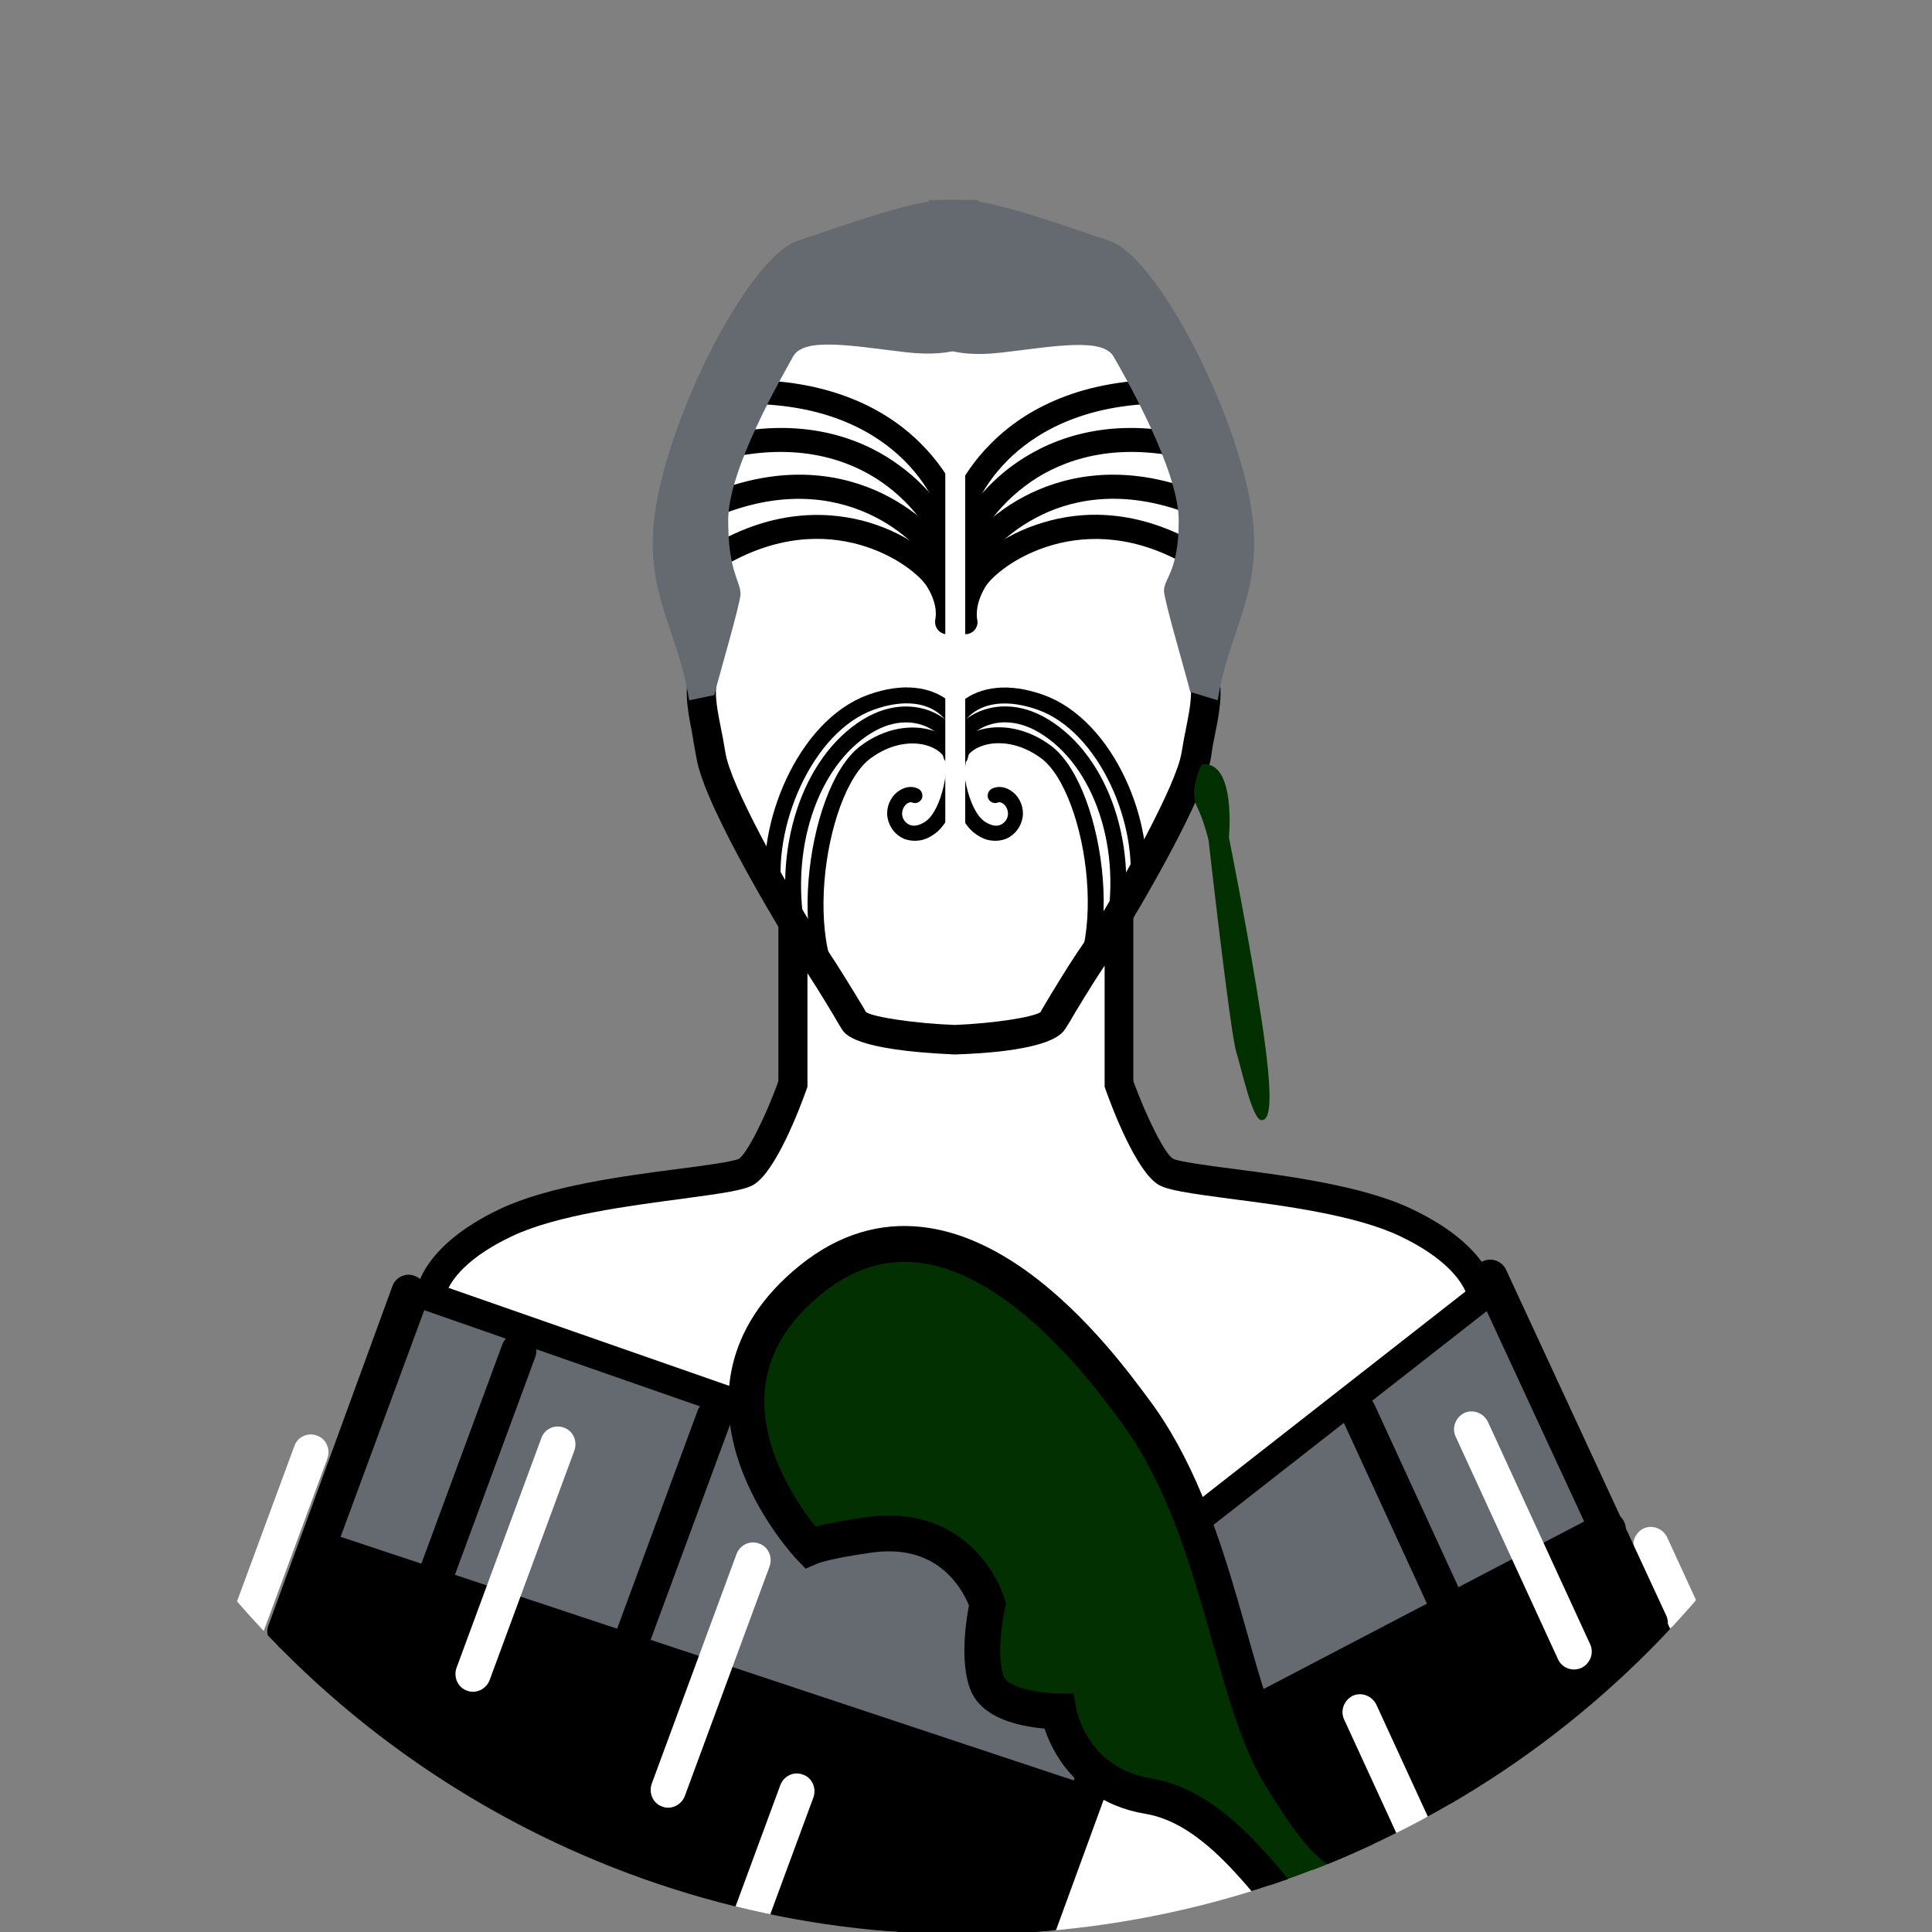 <?xml version="1.0" encoding="utf-8"?>
<!-- Generator: Adobe Illustrator 24.0.2, SVG Export Plug-In . SVG Version: 6.00 Build 0)  -->
<svg version="1.1" id="Layer_1" xmlns="http://www.w3.org/2000/svg" xmlns:xlink="http://www.w3.org/1999/xlink" x="0px" y="0px"
	 viewBox="0 0 485 485" style="enable-background:new 0 0 485 485;" xml:space="preserve">
<rect x="0" y="0" width="485" height="485" fill="#808080" stroke="none"/>
<style type="text/css">
	.st0{fill:none;}
	.st1{clip-path:url(#SVGID_2_);}
	.st2{fill:#FFFFFF;}
	.st3{fill:#646A6F;}
	.st4{fill:none;stroke:#000000;stroke-width:4;stroke-linecap:round;stroke-miterlimit:10;}
	.st5{fill:#023000;}
	.st6{stroke:#000000;stroke-miterlimit:10;}
	.st7{fill:none;stroke:#FFFFFF;stroke-width:5;stroke-miterlimit:10;}
	.st8{fill:#023000;stroke:#000000;stroke-width:9;stroke-miterlimit:10;}
</style>
<g id="Layer_2_1_">
</g>
<g id="Layer_1_2_">
	<g id="Layer_3">
	</g>
	<g id="Layer_1_1_">
		<circle class="st0" cx="242.5" cy="243.5" r="242.1"/>
	</g>
	<g id="Layer_2_2_">
	</g>
	<g id="Layer_4">
		<g>
			<g>
				<g>
					<g>
						<defs>
							<circle id="SVGID_1_" cx="242.5" cy="243.5" r="242.1"/>
						</defs>
						<clipPath id="SVGID_2_">
							<use xlink:href="#SVGID_1_"  style="overflow:visible;"/>
						</clipPath>
						<g class="st1">
							<polygon class="st2" points="228.3,427 320.3,396 364.3,451 350.3,541 228.3,548 222.3,488 							"/>
							<path class="st2" d="M205.6,263.4l-3.3-23.3l-24-49.3l-1.3-27.4l1.3-44l24-44.7l42-2l38,2c0,0,13.3,22.7,16.7,25.3
								s2.7,46.7,2.7,46.7l3.4,19.8l-0.2,17.4l-13.2,29.5l-17.3,30L261,274.7l-32.7,1.3L205.6,263.4z"/>
							<polygon points="64.1,431.5 77.6,387.9 275.6,453 252.6,518 87.1,496.5 47.1,474.5 							"/>
							<polygon points="311.1,430 349.6,512.5 432.1,425.5 403.5,385.5 							"/>
							<g>
								<polygon class="st3" points="271.7,452.9 294.9,383.4 315.3,430 405.8,382.4 374.5,318.7 283.4,389.2 100.1,321.6 
									78.6,387.3 271.6,452.9 								"/>
							</g>
							<g>
								<path d="M81.3,388.7c-0.5,0-1-0.1-1.5-0.3c-2.3-0.8-3.4-3.4-2.6-5.7L98.5,325c0.8-2.3,3.4-3.5,5.7-2.6
									c2.3,0.8,3.4,3.4,2.6,5.7l-21.3,57.7C84.7,387.6,83.1,388.7,81.3,388.7z"/>
							</g>
							<g>
								<path d="M71.5,413.9c-0.5,0-1-0.1-1.5-0.3c-2.3-0.8-3.5-3.4-2.6-5.6l31.1-85.1c0.8-2.3,3.4-3.5,5.6-2.6
									c2.3,0.8,3.5,3.4,2.6,5.6L75.6,411C75,412.8,73.3,413.9,71.5,413.9z"/>
							</g>
							<g>
								<path class="st2" d="M372,325.5c0,0-0.5-9.8-19.1-18.6c-18.6-8.8-55.4-9.8-60.3-12.7c-4.9-2.9-11.8-22-11.8-22V235l-3.5,0.8
									c-5.9,8.1-11.7,18.2-13.2,20.8c-2.2,3.7-24.5,4.6-24.5,4.6s-23-1-25.2-4.6c-1.6-2.6-7.5-12.9-13.4-21.1l-2-0.5v37.2
									c0,0-6.9,19.1-11.8,22s-41.7,3.9-60.3,12.7S108,325.5,108,325.5l186.2,65l-3.9-1L372,325.5z"/>
								<path d="M293.3,394.1l-11.2-2.8l1-0.8l-178.9-62.4l0.1-2.8c0.1-1.2,1.2-12.3,21.2-21.8c12.2-5.8,31.2-8.3,45.1-10.1
									c6.3-0.8,13.5-1.8,14.9-2.5c1.9-1.2,6.6-10.2,9.9-19.5v-41.2l7.8,1.8l0.8,1.1c5.3,7.4,10.6,16.3,12.9,20.1l0.5,0.9
									c2.2,1.3,12.2,2.8,22.3,3.2c9.8-0.4,19.4-1.9,21.5-3.2l0.6-1.1c2.2-3.7,7.4-12.5,12.6-19.6l0.8-1.1l9.3-2.1v41.2
									c3.4,9.3,8,18.4,10,19.5c1.4,0.7,8.6,1.7,14.9,2.5c13.9,1.8,32.9,4.3,45,10.1c20,9.5,21.1,20.5,21.2,21.8l0.1,1.9L294,391.1
									L293.3,394.1z M112.6,323.3l177.3,61.9l78-61c-1.2-2.7-4.9-8.4-16.5-13.9c-11.1-5.3-29.5-7.7-42.9-9.4
									c-10.3-1.4-15.3-2.1-17.7-3.5c-5.6-3.4-11.6-19.2-13.3-24l-0.2-0.6v-30.4c-3.8,5.7-7.3,11.6-9,14.5l-0.9,1.4
									c-3.2,5.4-21.5,6.2-27.5,6.4h-0.2h-0.2c-25-1.1-27.4-5.1-28.2-6.4l-0.8-1.3c-1.5-2.6-4.5-7.6-7.8-12.7v28.5l-0.2,0.6
									c-1.7,4.8-7.7,20.6-13.3,24c-2.4,1.4-7.4,2.1-17.7,3.5c-13.4,1.8-31.7,4.1-42.9,9.4C118.2,315.2,114.1,320.3,112.6,323.3z"
									/>
							</g>
							<g>
								<path d="M199.1,238.8c-0.2-0.4-22.3-35.8-24.3-48.7c-0.4-2.3-0.8-4.3-1.1-6.3c-1.2-6.1-2.1-11-0.2-17.4
									c2.1-6.9,3.8-22.1,3.8-22.3l7.3,0.8c-0.1,0.6-1.8,16-4.1,23.6c-1.4,4.7-0.7,8.3,0.4,13.9c0.4,1.9,0.8,4.1,1.2,6.5
									c1.2,8,14.3,31.6,23.3,45.9L199.1,238.8z"/>
							</g>
							<g>
								<path d="M279.5,238.8l-6.2-3.9c8.9-14.3,22-37.9,23.3-45.9c0.4-2.4,0.8-4.6,1.2-6.5c1.1-5.6,1.8-9.2,0.4-13.9
									c-2.3-7.6-4-22.9-4-23.6l7.3-0.8c0,0.1,1.7,15.3,3.8,22.3c1.9,6.4,1,11.3-0.2,17.4c-0.4,1.9-0.8,3.9-1.1,6.3
									C301.8,203,279.7,238.4,279.5,238.8z"/>
							</g>
							<g>
								<path d="M257.5,497.1c-0.5,0-1-0.1-1.5-0.3c-2.3-0.8-3.5-3.4-2.6-5.7l31.1-85.1c0.8-2.3,3.4-3.5,5.6-2.6s3.5,3.4,2.6,5.6
									l-31.1,85.1C261,496,259.3,497.1,257.5,497.1z"/>
							</g>
							<g>
								<path d="M268.9,455.9c-0.5,0-0.9-0.1-1.4-0.2L80.3,393.4c-2.3-0.8-3.6-3.3-2.8-5.6c0.8-2.3,3.3-3.6,5.6-2.8l187.2,62.2
									c2.3,0.8,3.6,3.3,2.8,5.6C272.5,454.7,270.8,455.9,268.9,455.9z"/>
							</g>
							<g>
								<path d="M313.4,435.9l-22.9-45.2c-1.1-2.2-0.2-4.8,1.9-5.9c2.1-1.1,4.8-0.2,5.9,1.9l18.9,37.3l84.4-44.1
									c2.2-1.1,4.8-0.3,6,1.9s0.3,4.8-1.9,6L313.4,435.9z"/>
							</g>
							<g>
								<path d="M108.9,401.2c-0.5,0-1-0.1-1.5-0.3c-2.3-0.8-3.4-3.4-2.6-5.7l21.3-57.7c0.9-2.3,3.4-3.5,5.7-2.6
									c2.3,0.8,3.4,3.4,2.6,5.7l-21.3,57.7C112.4,400.1,110.7,401.2,108.9,401.2z"/>
							</g>
							<g>
								<path class="st2" d="M118.7,424.7c-0.5,0-1-0.1-1.5-0.3c-2.3-0.8-3.4-3.4-2.6-5.7l21.3-57.7c0.8-2.3,3.4-3.5,5.7-2.6
									c2.3,0.8,3.4,3.4,2.6,5.7l-21.3,57.7C122.2,423.6,120.5,424.7,118.7,424.7z"/>
							</g>
							<g>
								<path class="st2" d="M56.7,426.7c-0.5,0-1-0.1-1.5-0.3c-2.3-0.8-3.4-3.4-2.6-5.7L73.9,363c0.8-2.3,3.4-3.5,5.7-2.6
									c2.3,0.8,3.4,3.4,2.6,5.7l-21.3,57.7C60.2,425.6,58.5,426.7,56.7,426.7z"/>
							</g>
							<g>
								<path d="M157.9,417.9c-0.5,0-1-0.1-1.5-0.3c-2.3-0.8-3.4-3.4-2.6-5.7l21.3-57.7c0.8-2.3,3.4-3.5,5.7-2.6
									c2.3,0.8,3.4,3.4,2.6,5.7L162.1,415C161.4,416.8,159.7,417.9,157.9,417.9z"/>
							</g>
							<g>
								<path class="st2" d="M167.7,453.8c-0.5,0-1-0.1-1.5-0.3c-2.3-0.8-3.4-3.4-2.6-5.7l21.3-57.7c0.9-2.3,3.4-3.5,5.7-2.6
									c2.3,0.8,3.4,3.4,2.6,5.7l-21.3,57.7C171.2,452.7,169.5,453.8,167.7,453.8z"/>
							</g>
							<g>
								<path class="st2" d="M178.7,511.8c-0.5,0-1-0.1-1.5-0.3c-2.3-0.8-3.4-3.4-2.6-5.7l21.3-57.7c0.9-2.3,3.4-3.5,5.7-2.6
									c2.3,0.8,3.4,3.4,2.6,5.7l-21.3,57.7C182.2,510.7,180.5,511.8,178.7,511.8z"/>
							</g>
							<g>
								<path class="st2" d="M395.1,419.1c-1.7,0-3.3-1-4-2.6l-25.7-55.9c-1-2.2,0-4.8,2.2-5.9c2.2-1,4.8,0,5.9,2.2l25.7,55.9
									c1,2.2,0,4.8-2.2,5.9C396.3,419,395.7,419.1,395.1,419.1z"/>
							</g>
							<g>
								<path class="st2" d="M440.1,448.1c-1.7,0-3.3-1-4-2.6l-25.7-55.9c-1-2.2,0-4.8,2.2-5.9c2.2-1,4.8,0,5.9,2.2l25.7,55.9
									c1,2.2,0,4.8-2.2,5.9C441.3,448,440.7,448.1,440.1,448.1z"/>
							</g>
							<g>
								<path class="st2" d="M367.1,490.1c-1.7,0-3.3-1-4-2.6l-25.7-55.9c-1-2.2,0-4.8,2.2-5.9c2.2-1,4.8,0,5.9,2.2l25.7,55.9
									c1,2.2,0,4.8-2.2,5.8C368.3,490,367.7,490.1,367.1,490.1z"/>
							</g>
							<g>
								<path d="M366.6,414.7c-1.7,0-3.3-1-4-2.6l-25.7-55.9c-1-2.2,0-4.8,2.2-5.9c2.2-1,4.8,0,5.9,2.2l25.7,55.9
									c1,2.2,0,4.8-2.2,5.9C367.9,414.6,367.3,414.7,366.6,414.7z"/>
							</g>
							<g>
								<path class="st4" d="M238.8,189.7c-2.5-8.7,5.8-19.3,22.4-13.4c16.6,5.9,27,30.8,24.2,48"/>
								<path class="st4" d="M239.6,192.4c-2.4-8.3,9.4-18.1,22.5-10.1c14.5,8.8,22,30.9,17.2,52.5"/>
								<path class="st4" d="M240.2,193.9c-1.9-8,11-13.5,22.3-5.2c13,9.5,19,54.5,2.7,63.9"/>
							</g>
							<g>
								<path class="st4" d="M241,189.9c2.5-8.8-5.8-19.6-22.4-13.6s-27,31.3-24.2,48.6"/>
								<path class="st4" d="M240.2,192.6c2.4-8.4-9.4-18.3-22.5-10.3c-14.5,8.9-21.9,31.3-17.2,53.2"/>
								<path class="st4" d="M239.6,194.1c1.9-8.1-11-13.7-22.3-5.3c-13,9.6-19,55.2-2.7,64.7"/>
							</g>
							<g>
								<path class="st5" d="M301.7,191.9c0,0-3.3,6.3-1.3,10.4s3,8.7,3,8.7s5.4,47.9,6.9,52.9c1.5,4.9,4.1,17.3,6.4,17.3
									s3-5.3,0-25.2c-3-19.9-8.2-45.8-8.2-45.8S310.4,190.8,301.7,191.9z"/>
							</g>
							<g>
								<path class="st6" d="M242.1,158.5c-1,0-1.9-0.6-2.3-1.6c-0.1-0.3-2.8-7.1-2.6-21.9c0.1-5.6,3.8-15.2,11.9-23.3
									c7.2-7.3,20.6-15.9,43.4-15.9c1.4,0,2.5,1.1,2.5,2.5s-1.1,2.5-2.5,2.5c-21.1,0-33.3,7.8-39.9,14.4
									c-7.5,7.5-10.4,16.1-10.4,19.8c-0.2,13.6,2.2,19.9,2.2,20c0.5,1.3-0.1,2.7-1.4,3.2C242.7,158.5,242.4,158.5,242.1,158.5z"/>
							</g>
							<g>
								<path class="st6" d="M240.9,152.5c-0.6-0.5-3.6-3.5-2.6-12.5c0.3-2.7,2-6.6,4.4-10.3c2.1-3.2,5.8-8,11.6-12.3
									c8-5.9,21.6-12.1,41.5-8.3c1.4,0.3,2.3,1.6,2,2.9c-0.3,1.4-1.6,2.3-2.9,2c-18.1-3.4-30.5,2.1-37.6,7.4
									c-9.2,6.8-13.7,15.8-14,19.1c-0.7,6.3,0.9,8.2,0.9,8.2c-0.1-0.1-0.1-0.1-0.1-0.1L240.9,152.5z"/>
							</g>
							<g>
								<path class="st6" d="M242,156.5c-0.9,0-1.7-0.4-2.2-1.3c-0.3-0.5-2.7-5.2,0.1-13c1.4-3.9,7.3-11.8,17.6-17.2
									c8.6-4.5,22.8-8.5,41.5-1.7c1.3,0.5,2,1.9,1.5,3.2s-1.9,2-3.2,1.5c-17-6.1-29.7-2.6-37.4,1.5c-9.3,4.9-14.3,11.9-15.2,14.4
									c-2,5.6-0.5,8.8-0.4,8.8c0.7,1.2,0.3,2.7-0.9,3.4C242.9,156.3,242.5,156.5,242,156.5z"/>
							</g>
							<g>
								<path class="st6" d="M242.3,158.7c-1.1,0-2.1-0.7-2.4-1.8c-0.2-0.6-1.5-5.6,2.6-12.4c2.1-3.4,9-9.8,19.7-12.9
									c8.9-2.7,23-3.8,39.3,6c1.2,0.7,1.6,2.3,0.9,3.4c-0.7,1.2-2.3,1.6-3.4,0.9c-27-16.2-48.7-0.4-52.1,5.2
									c-2.9,4.9-2.1,8.3-2.1,8.4c0.4,1.3-0.4,2.7-1.7,3.1C242.8,158.7,242.5,158.7,242.3,158.7z"/>
							</g>
							<g>
								<path class="st6" d="M230.6,210.5c-1.5,0.2-2.7-0.1-3.5-0.4c-2-0.9-3.4-2.7-3.8-4.9c-0.4-2.2,0.5-4.6,2.3-6
									c1.4-1.1,3.1-1.5,4.6-0.8c0.7,0.3,1,1.1,0.8,1.8c-0.3,0.7-1.1,1.1-1.8,0.8c-0.8-0.3-1.5,0.1-1.9,0.4c-1,0.8-1.5,2.2-1.3,3.4
									c0.2,1.2,1,2.2,2.1,2.7c1.4,0.6,3,0.2,4.7-1c4.1-3.1,6.5-13.8,5.1-23c-0.1-0.8,0.4-1.5,1.1-1.6s1.4,0.4,1.6,1.2
									c1.6,10.4-1.1,21.9-6.1,25.7C233,209.9,231.7,210.4,230.6,210.5z"/>
							</g>
							<g>
								<path class="st6" d="M248.9,210.5c1.5,0.2,2.7-0.1,3.5-0.4c2-0.9,3.4-2.7,3.8-4.9c0.4-2.2-0.5-4.6-2.3-6
									c-1.4-1.1-3.1-1.5-4.6-0.8c-0.7,0.3-1,1.1-0.8,1.8c0.3,0.7,1.1,1.1,1.8,0.8c0.8-0.3,1.5,0.1,1.9,0.4c1,0.8,1.5,2.2,1.3,3.4
									c-0.2,1.2-1,2.2-2.1,2.7c-1.4,0.6-3,0.2-4.7-1c-4.1-3.1-6.5-13.8-5.1-23c0.1-0.8-0.4-1.5-1.1-1.6s-1.4,0.4-1.6,1.2
									c-1.6,10.4,1.1,21.9,6.1,25.7C246.5,209.9,247.8,210.4,248.9,210.5z"/>
							</g>
							<g>
								<path class="st6" d="M237.9,158.5c-0.3,0-0.6-0.1-0.9-0.2c-1.3-0.5-1.9-2-1.4-3.2c0-0.1,2.4-6.4,2.2-20
									c0-3.7-2.9-12.3-10.4-19.8c-6.6-6.6-18.8-14.4-39.9-14.4c-1.4,0-2.5-1.1-2.5-2.5s1.1-2.5,2.5-2.5c22.8,0,36.2,8.6,43.4,15.9
									c8.1,8.1,11.8,17.7,11.9,23.3c0.2,14.8-2.5,21.6-2.6,21.9C239.8,157.9,238.9,158.5,237.9,158.5z"/>
							</g>
							<g>
								<path class="st6" d="M239.1,152.5l-3.2-3.9c0,0,0,0-0.1,0.1c0,0,1.6-1.9,0.9-8.2c-0.4-3.3-4.9-12.4-14-19.1
									c-7.1-5.3-19.5-10.8-37.6-7.4c-1.4,0.3-2.7-0.6-2.9-2c-0.3-1.4,0.6-2.7,2-2.9c19.9-3.8,33.6,2.4,41.5,8.3
									c5.8,4.3,9.5,9,11.6,12.3c2.5,3.8,4.1,7.6,4.4,10.3C242.7,149,239.7,152,239.1,152.5z"/>
							</g>
							<g>
								<path class="st6" d="M238,156.5c-0.4,0-0.8-0.1-1.2-0.3c-1.2-0.7-1.6-2.2-1-3.4c0.1-0.2,1.6-3.3-0.4-8.9
									c-2.4-6.5-21.5-27.1-52.6-15.9c-1.3,0.5-2.7-0.2-3.2-1.5s0.2-2.7,1.5-3.2c18.7-6.8,32.9-2.8,41.5,1.7
									c10.3,5.4,16.2,13.2,17.6,17.2c2.8,7.8,0.4,12.5,0.1,13C239.7,156,238.8,156.5,238,156.5z"/>
							</g>
							<g>
								<path class="st6" d="M237.7,158.7c-0.2,0-0.5,0-0.7-0.1c-1.3-0.4-2-1.8-1.7-3.1c0-0.2,0.9-3.5-2.1-8.4
									c-3.4-5.7-25.1-21.4-52.1-5.2c-1.2,0.7-2.7,0.3-3.4-0.9s-0.3-2.7,0.9-3.4c16.3-9.8,30.4-8.6,39.3-6
									c10.7,3.2,17.6,9.5,19.7,12.9c4.1,6.8,2.7,11.8,2.6,12.4C239.8,158,238.8,158.7,237.7,158.7z"/>
							</g>
							<line class="st7" x1="239.8" y1="108.2" x2="239.8" y2="213.5"/>
							<path class="st8" d="M346.9,482.6c0,0-8.5,9-17.1,2.6c-8.7-6.5-21.7-31-41.5-34.3c-19.7-3.3-22.6-21.3-22.6-21.3
								s-15.4,0.1-18-7.3s0.2-19.6,0.2-19.6s-6-20.7-29.7-17.4c-11.5,1.6-14.9,3.1-14.9,3.1s-36.1-38,0.4-67.3s73.6,22.9,80.6,32.2
								c22,28.9,24.2,71.5,37.2,92.6c12.5,20.4,15.3,19.1,19.7,20.5C345.7,467.8,355.6,474.4,346.9,482.6z"/>
							<g>
								<path class="st3" d="M241.4,50.2c8.1,0,25.9,6.5,37.2,10.3c11.3,3.8,30.2,39.3,35.1,64.7c4.4,22.8-5.2,32.1-8,50.6l-6.9-2.1
									c-1.3-5.2-6.6-23.1-6.6-25.4c0-3.2,3.7-4.8,3.7-17.6s-13.5-36.2-16.3-41.1c-2.7-4.9-14.6-2.7-28.1-1.1
									c-13.5,1.6-17.3-2.6-17.3-2.6l-1.1-35.7C233.3,50.2,233.3,50.2,241.4,50.2z"/>
								<g>
									<path class="st3" d="M237.3,50.2c-8.1,0-25.9,6.5-37.2,10.3s-30.2,39.3-35.1,64.7c-4.4,22.8,5.2,32.1,8,50.6l6.3-1.3
										c1.3-5.2,6.6-23.1,6.6-25.4c0-3.2-3.1-5.6-3.1-18.5s13.6-36.2,16.3-41.1s14.6-2.7,28.1-1.1s17.3-2.6,17.3-2.6l1.1-35.7
										C245.4,50.2,245.4,50.2,237.3,50.2z"/>
								</g>
							</g>
							<g>
								<path d="M414.3,411.8c-1.7,0-3.3-1-4-2.6l-40.2-86.8c-1-2.2,0-4.8,2.2-5.8s4.8,0,5.8,2.2l40.2,86.8c1,2.2,0,4.8-2.2,5.8
									C415.6,411.6,414.9,411.8,414.3,411.8z"/>
							</g>
						</g>
					</g>
				</g>
			</g>
		</g>
	</g>
</g>
</svg>
